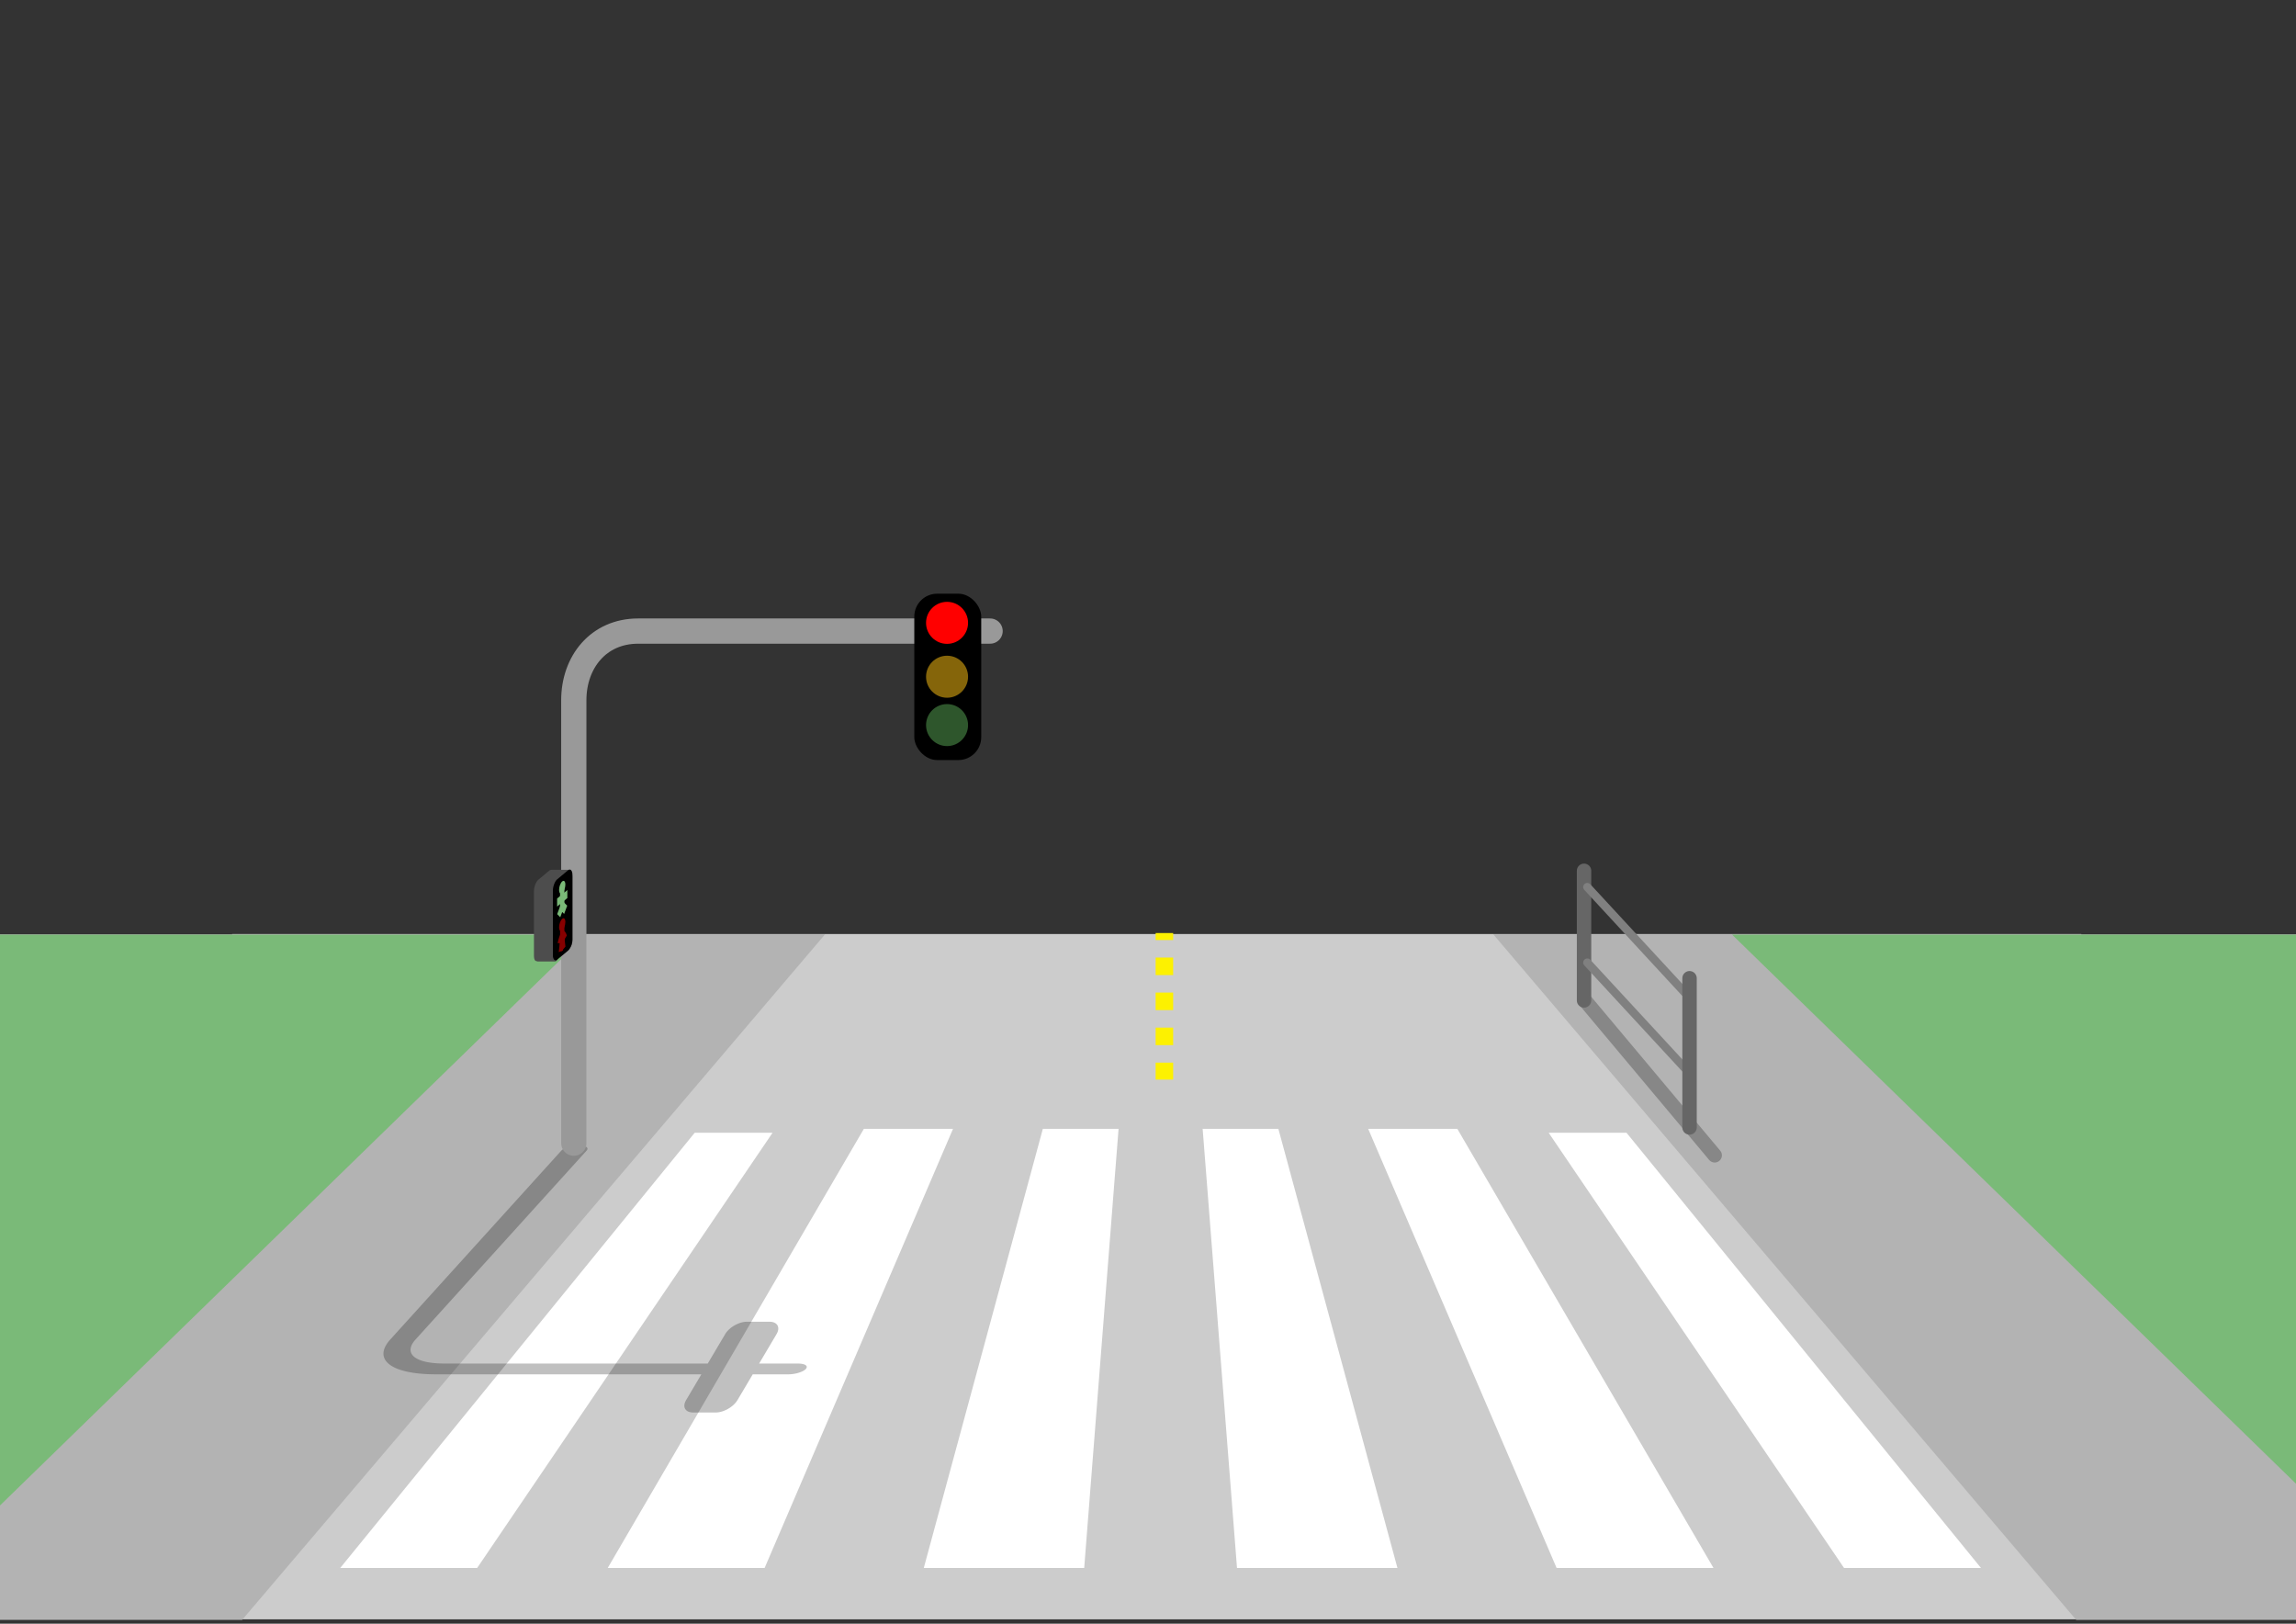 <?xml version="1.0" encoding="UTF-8" standalone="no"?>
<!-- Created with Inkscape (http://www.inkscape.org/) -->

<svg
   width="297mm"
   height="210mm"
   viewBox="0 0 297 210"
   version="1.1"
   id="svg5"
   inkscape:version="1.1.2 (b8e25be833, 2022-02-05)"
   sodipodi:docname="desenho-pagina-principal.svg"
   xmlns:inkscape="http://www.inkscape.org/namespaces/inkscape"
   xmlns:sodipodi="http://sodipodi.sourceforge.net/DTD/sodipodi-0.dtd"
   xmlns="http://www.w3.org/2000/svg"
   xmlns:svg="http://www.w3.org/2000/svg">
  <rect x="0" y="0" width="297" height="210" fill="#333333" stroke="none"/>
  <sodipodi:namedview
     id="namedview7"
     pagecolor="#3b3b3b"
     bordercolor="#666666"
     borderopacity="1.0"
     inkscape:pageshadow="2"
     inkscape:pageopacity="0"
     inkscape:pagecheckerboard="true"
     inkscape:document-units="mm"
     showgrid="false"
     inkscape:snap-global="false"
     inkscape:snap-bbox="true"
     inkscape:bbox-paths="true"
     inkscape:bbox-nodes="true"
     inkscape:snap-bbox-edge-midpoints="true"
     inkscape:snap-bbox-midpoints="true"
     inkscape:zoom="0.70710678"
     inkscape:cx="625.08239"
     inkscape:cy="507.70267"
     inkscape:window-width="1920"
     inkscape:window-height="1017"
     inkscape:window-x="-1928"
     inkscape:window-y="-8"
     inkscape:window-maximized="1"
     inkscape:current-layer="g12823" />
  <defs
     id="defs2">
    <rect
       x="221.12"
       y="400.214"
       width="950.785"
       height="63.757"
       id="rect78332" />
    <rect
       x="250.912"
       y="335.338"
       width="272.524"
       height="63.129"
       id="rect7986" />
    <rect
       x="250.912"
       y="335.338"
       width="272.524"
       height="63.129"
       id="rect47960" />
    <rect
       x="250.912"
       y="335.338"
       width="272.524"
       height="63.129"
       id="rect49862" />
    <rect
       x="250.912"
       y="335.338"
       width="272.524"
       height="63.129"
       id="rect51830" />
    <rect
       x="250.912"
       y="335.338"
       width="272.524"
       height="63.129"
       id="rect53302" />
    <rect
       x="250.912"
       y="335.338"
       width="272.524"
       height="63.129"
       id="rect54874" />
    <rect
       x="250.912"
       y="335.338"
       width="272.524"
       height="63.129"
       id="rect56194" />
    <rect
       x="221.12"
       y="400.214"
       width="950.785"
       height="63.757"
       id="rect94204" />
    <rect
       x="221.12"
       y="400.214"
       width="950.785"
       height="63.757"
       id="rect105126" />
    <clipPath
       clipPathUnits="userSpaceOnUse"
       id="clipPath999">
      <rect
         style="fill:#000000;fill-opacity:0.247;stroke:none;stroke-width:1.865;stroke-linecap:round;stroke-linejoin:round;stroke-miterlimit:4;stroke-dasharray:none;stroke-dashoffset:39.379;stroke-opacity:0.198"
         id="rect1001"
         width="297"
         height="210"
         x="0"
         y="0"
         ry="0" />
    </clipPath>
  </defs>
  <g
     inkscape:label="Camada 1"
     inkscape:groupmode="layer"
     id="layer1">
    <g
       id="g12823"
       clip-path="url(#clipPath999)">
      <rect
         style="fill:#cccccc;stroke:none;stroke-width:4.539;stroke-linecap:round;stroke-linejoin:round"
         id="rect846"
         width="239.207"
         height="88.635"
         x="30.022"
         y="120.801"
         ry="0"
         clip-path="none" />
      <g
         inkscape:label="Camada 1"
         id="layer1-3"
         transform="matrix(1,0,0,2.544,128.048,77.412)"
         style="stroke-width:0.627"
         clip-path="none">
        <path
           style="fill:#ffffff;fill-opacity:1;stroke-width:0.627"
           id="path890"
           d="" />
        <g
           id="g109924"
           transform="matrix(1,0,0,1,-59.794,-94.619)"
           style="stroke-width:0.627">
          <g
             id="g123611"
             style="stroke-width:0.627">
            <path
               id="path123827"
               style="font-weight:bold;font-size:40px;line-height:1.15;font-family:Arial;-inkscape-font-specification:Arial;letter-spacing:20.501px;word-spacing:5.848px;white-space:pre;fill:#ffffff;stroke-width:0.166"
               d="m 43.494,121.578 -33.134,22.325 h 20.294 l 24.371,-22.325 z m 23.15,0 -15.402,22.325 h 20.752 l 4.444,-22.325 z m 20.672,0 4.444,22.325 H 112.512 L 97.11,121.578 Z m 21.411,0 24.373,22.325 h 20.294 l -33.136,-22.325 z m -87.118,0.2 -45.854,22.126 H -6.532 L 31.68,121.778 Z m 110.464,0 38.212,22.126 h 17.713 l -45.854,-22.126 z"
               sodipodi:nodetypes="cccccccccccccccccccccccccccccc" />
            <g
               id="g71468"
               transform="matrix(-1,0,0,1,172.593,0)"
               style="fill:#ffffff;fill-opacity:1;stroke-width:0.627" />
          </g>
        </g>
      </g>
      <g
         id="g1636"
         clip-path="none">
        <rect
           style="fill:#b3b3b3;fill-opacity:1;stroke:none;stroke-width:5.201;stroke-linecap:round;stroke-linejoin:round"
           id="rect1196"
           width="122.256"
           height="116.36"
           x="-212.659"
           y="158.588"
           transform="matrix(-1,0,0.648,0.762,0,0)" />
        <rect
           style="fill:#7aba78;fill-opacity:1;stroke:none;stroke-width:5.435;stroke-linecap:round;stroke-linejoin:round"
           id="rect1614"
           width="122.256"
           height="127.074"
           x="-222.136"
           y="173.189"
           transform="matrix(-1,0,0.717,0.698,0,0)" />
      </g>
      <g
         id="g1722"
         transform="matrix(-1,0,0,1,299.888,0)"
         clip-path="none">
        <rect
           style="fill:#b3b3b3;fill-opacity:1;stroke:none;stroke-width:5.201;stroke-linecap:round;stroke-linejoin:round"
           id="rect1718"
           width="122.256"
           height="116.36"
           x="-212.659"
           y="158.588"
           transform="matrix(-1,0,0.648,0.762,0,0)" />
        <rect
           style="fill:#7aba78;fill-opacity:1;stroke:none;stroke-width:5.435;stroke-linecap:round;stroke-linejoin:round"
           id="rect1720"
           width="122.256"
           height="127.074"
           x="-222.136"
           y="173.189"
           transform="matrix(-1,0,0.717,0.698,0,0)" />
      </g>
      <path
         id="path9334"
         style="color:#000000;fill:#000000;fill-opacity:0.248;stroke-width:3.78;stroke-linecap:round;stroke-linejoin:round;stroke-miterlimit:4;stroke-dasharray:none"
         d="M 282.533 558.965 A 2.422 6.69 80.633 0 0 273.986 561.588 L 190.52 653.736 C 186.431 658.25 186.028 662.481 189.729 665.627 C 193.429 668.773 201.395 670.742 212.74 670.742 L 342.363 670.742 L 334.936 683.283 C 332.937 686.658 334.486 689.375 338.408 689.375 L 349.324 689.375 C 353.246 689.375 358.011 686.658 360.01 683.283 L 367.438 670.742 L 384.812 670.742 A 2.422 6.69 80.633 0 0 393.363 668.115 A 2.422 6.69 80.633 0 0 389.568 665.492 L 370.549 665.492 L 379.035 651.164 C 381.034 647.789 379.485 645.072 375.562 645.072 L 364.646 645.072 C 360.724 645.072 355.958 647.789 353.959 651.164 L 345.473 665.492 L 217.496 665.492 C 209.37 665.492 204.551 664.217 202.115 662.146 C 199.68 660.076 199.789 657.119 202.854 653.736 L 286.322 561.588 A 2.422 6.69 80.633 0 0 282.533 558.965 z "
         transform="scale(0.265)"
         clip-path="none" />
      <path
         style="fill:none;stroke:#fdf100;stroke-width:2.265;stroke-linecap:butt;stroke-linejoin:miter;stroke-miterlimit:4;stroke-dasharray:2.265, 2.265;stroke-dashoffset:10.419;stroke-opacity:1"
         d="m 150.621,120.674 v 18.954"
         id="path1757"
         clip-path="none" />
      <path
         id="path11924"
         style="fill:none;stroke:#000000;stroke-width:1.865;stroke-linecap:round;stroke-linejoin:round;stroke-miterlimit:4;stroke-dasharray:none;stroke-opacity:0.247"
         d="m 205.16,129.562 16.646,19.858 z"
         sodipodi:nodetypes="ccc"
         clip-path="none" />
      <path
         style="fill:none;stroke:#666666;stroke-width:1.865;stroke-linecap:round;stroke-linejoin:miter;stroke-miterlimit:4;stroke-dasharray:none;stroke-opacity:1"
         d="M 204.904,129.389 V 112.624"
         id="path3756"
         clip-path="none" />
      <path
         style="fill:#999999;stroke:#808080;stroke-width:1.065;stroke-linecap:round;stroke-linejoin:miter;stroke-miterlimit:4;stroke-dasharray:none;stroke-opacity:1"
         d="m 205.327,114.726 13.045,14.117"
         id="path2911"
         sodipodi:nodetypes="cc"
         clip-path="none" />
      <path
         style="fill:#999999;stroke:#808080;stroke-width:1.065;stroke-linecap:round;stroke-linejoin:miter;stroke-miterlimit:4;stroke-dasharray:none;stroke-opacity:1"
         d="m 205.327,124.496 13.045,14.117"
         id="path3592"
         sodipodi:nodetypes="cc"
         clip-path="none" />
      <path
         style="fill:none;stroke:#666666;stroke-width:1.865;stroke-linecap:round;stroke-linejoin:miter;stroke-miterlimit:4;stroke-dasharray:none;stroke-opacity:1"
         d="M 218.551,145.82 V 126.52"
         id="path2876"
         clip-path="none" />
      <path
         style="fill:none;stroke:#999999;stroke-width:3.265;stroke-linecap:round;stroke-linejoin:round;stroke-miterlimit:4;stroke-dasharray:none;stroke-opacity:1"
         d="M 74.224,147.849 V 90.561 c 0,-4.909 3.171,-8.941 8.323,-8.941 h 45.527"
         id="path3791"
         sodipodi:nodetypes="cccc"
         clip-path="none" />
      <rect
         style="fill:#000000;fill-opacity:1;stroke:none;stroke-width:3.265;stroke-linecap:round;stroke-linejoin:round;stroke-miterlimit:4;stroke-dasharray:none;stroke-dashoffset:39.379;stroke-opacity:1"
         id="rect5722"
         width="8.657"
         height="21.517"
         x="118.269"
         y="76.785"
         ry="2.958"
         clip-path="none" />
      <circle
         style="fill:#ff0000;fill-opacity:1;stroke:none;stroke-width:3.265;stroke-linecap:round;stroke-linejoin:round;stroke-miterlimit:4;stroke-dasharray:none;stroke-dashoffset:39.379;stroke-opacity:1"
         id="path6090"
         cx="122.506"
         cy="80.555"
         r="2.717"
         clip-path="none" />
      <circle
         style="fill:#85650a;fill-opacity:1;stroke:none;stroke-width:3.265;stroke-linecap:round;stroke-linejoin:round;stroke-miterlimit:4;stroke-dasharray:none;stroke-dashoffset:39.379;stroke-opacity:1"
         id="circle6347"
         cx="122.506"
         cy="87.524"
         r="2.717"
         clip-path="none" />
      <circle
         style="fill:#2e562c;fill-opacity:1;stroke:none;stroke-width:3.265;stroke-linecap:round;stroke-linejoin:round;stroke-miterlimit:4;stroke-dasharray:none;stroke-dashoffset:39.379;stroke-opacity:1"
         id="circle6385"
         cx="122.506"
         cy="93.778"
         r="2.717"
         clip-path="none" />
      <g
         id="g7495"
         transform="matrix(0.541,-0.45,0,1,40.057,47.389)"
         style="stroke-width:1.36"
         clip-path="none">
        <g
           id="g9332"
           transform="matrix(0.49,0,0,0.49,16.346,42.694)"
           style="stroke-width:2.774">
          <g
             id="g9190"
             style="stroke-width:2.774">
            <path
               id="rect7591-2"
               style="fill:#4d4d4d;fill-opacity:1;stroke:none;stroke-width:5.9;stroke-linecap:round;stroke-linejoin:round;stroke-miterlimit:4;stroke-dasharray:none;stroke-dashoffset:39.379;stroke-opacity:1"
               d="m 324.453,408.043 c -0.172,0 -0.34,0.025 -0.506,0.07 -0.516,0.019 -1.086,0.263 -1.686,0.762 l -10.996,9.141 c -1.729,1.437 -3.207,4.556 -3.873,7.836 -0.24,1.006 -0.379,2.132 -0.379,3.328 v 0.232 62.32 2.131 c 0,3.231 1.044,5.126 2.545,5.09 0.382,0.263 0.791,0.408 1.219,0.408 h 17.207 c 2.085,0 3.766,-3.402 3.766,-7.629 v -5.879 h 9.912 c 2.085,0 3.764,-3.402 3.764,-7.629 v -62.553 c 0,-4.227 -1.678,-7.629 -3.764,-7.629 z"
               transform="matrix(0.489,0.22,0,0.265,-74.045,-80.683)" />
          </g>
          <rect
             style="fill:#000000;fill-opacity:1;stroke:none;stroke-width:2.122;stroke-linecap:round;stroke-linejoin:round;stroke-miterlimit:4;stroke-dasharray:none;stroke-dashoffset:39.379;stroke-opacity:1"
             id="rect7591"
             width="9.538"
             height="21.213"
             x="85.321"
             y="102.603"
             ry="2.08" />
          <g
             id="g7729"
             style="stroke-width:2.774">
            <path
               style="fill:none;stroke:#7aba78;stroke-width:2.122;stroke-linecap:butt;stroke-linejoin:miter;stroke-miterlimit:4;stroke-dasharray:none;stroke-opacity:1"
               d="m 87.384,108.72 h 5.004"
               id="path7356" />
            <path
               style="fill:none;stroke:#7aba78;stroke-width:2.122;stroke-linecap:butt;stroke-linejoin:miter;stroke-miterlimit:4;stroke-dasharray:none;stroke-opacity:1"
               d="m 88.166,112.537 1.709,-1.709 1.686,1.686"
               id="path7358" />
            <path
               style="fill:none;stroke:#7aba78;stroke-width:2.122;stroke-linecap:butt;stroke-linejoin:miter;stroke-miterlimit:4;stroke-dasharray:none;stroke-opacity:1"
               d="m 89.886,110.884 v -5.093"
               id="path7360" />
            <circle
               style="fill:#7aba78;fill-opacity:1;stroke:none;stroke-width:9.058;stroke-linecap:round;stroke-linejoin:round;stroke-miterlimit:4;stroke-dasharray:none;stroke-dashoffset:39.379;stroke-opacity:1"
               id="path7384"
               cx="89.886"
               cy="105.791"
               r="1.53" />
          </g>
          <g
             id="g7739"
             transform="translate(0,9.873)"
             style="stroke-width:2.774">
            <path
               style="fill:none;stroke:#860000;stroke-width:2.122;stroke-linecap:butt;stroke-linejoin:miter;stroke-miterlimit:4;stroke-dasharray:none;stroke-opacity:1"
               d="m 88.603,110.118 c 0.843,-1.816 1.697,-1.914 2.566,0"
               id="path7731"
               sodipodi:nodetypes="cc" />
            <path
               style="fill:none;stroke:#860000;stroke-width:2.122;stroke-linecap:butt;stroke-linejoin:miter;stroke-miterlimit:4;stroke-dasharray:none;stroke-opacity:1"
               d="m 89.209,112.537 0.666,-2.783 0.549,2.761"
               id="path7733"
               sodipodi:nodetypes="ccc" />
            <path
               style="fill:none;stroke:#860000;stroke-width:2.122;stroke-linecap:butt;stroke-linejoin:miter;stroke-miterlimit:4;stroke-dasharray:none;stroke-opacity:1"
               d="m 89.886,110.884 v -5.093"
               id="path7735" />
            <circle
               style="fill:#860000;fill-opacity:1;stroke:none;stroke-width:9.058;stroke-linecap:round;stroke-linejoin:round;stroke-miterlimit:4;stroke-dasharray:none;stroke-dashoffset:39.379;stroke-opacity:1"
               id="circle7737"
               cx="89.886"
               cy="105.791"
               r="1.53" />
          </g>
        </g>
      </g>
    </g>
  </g>
</svg>
